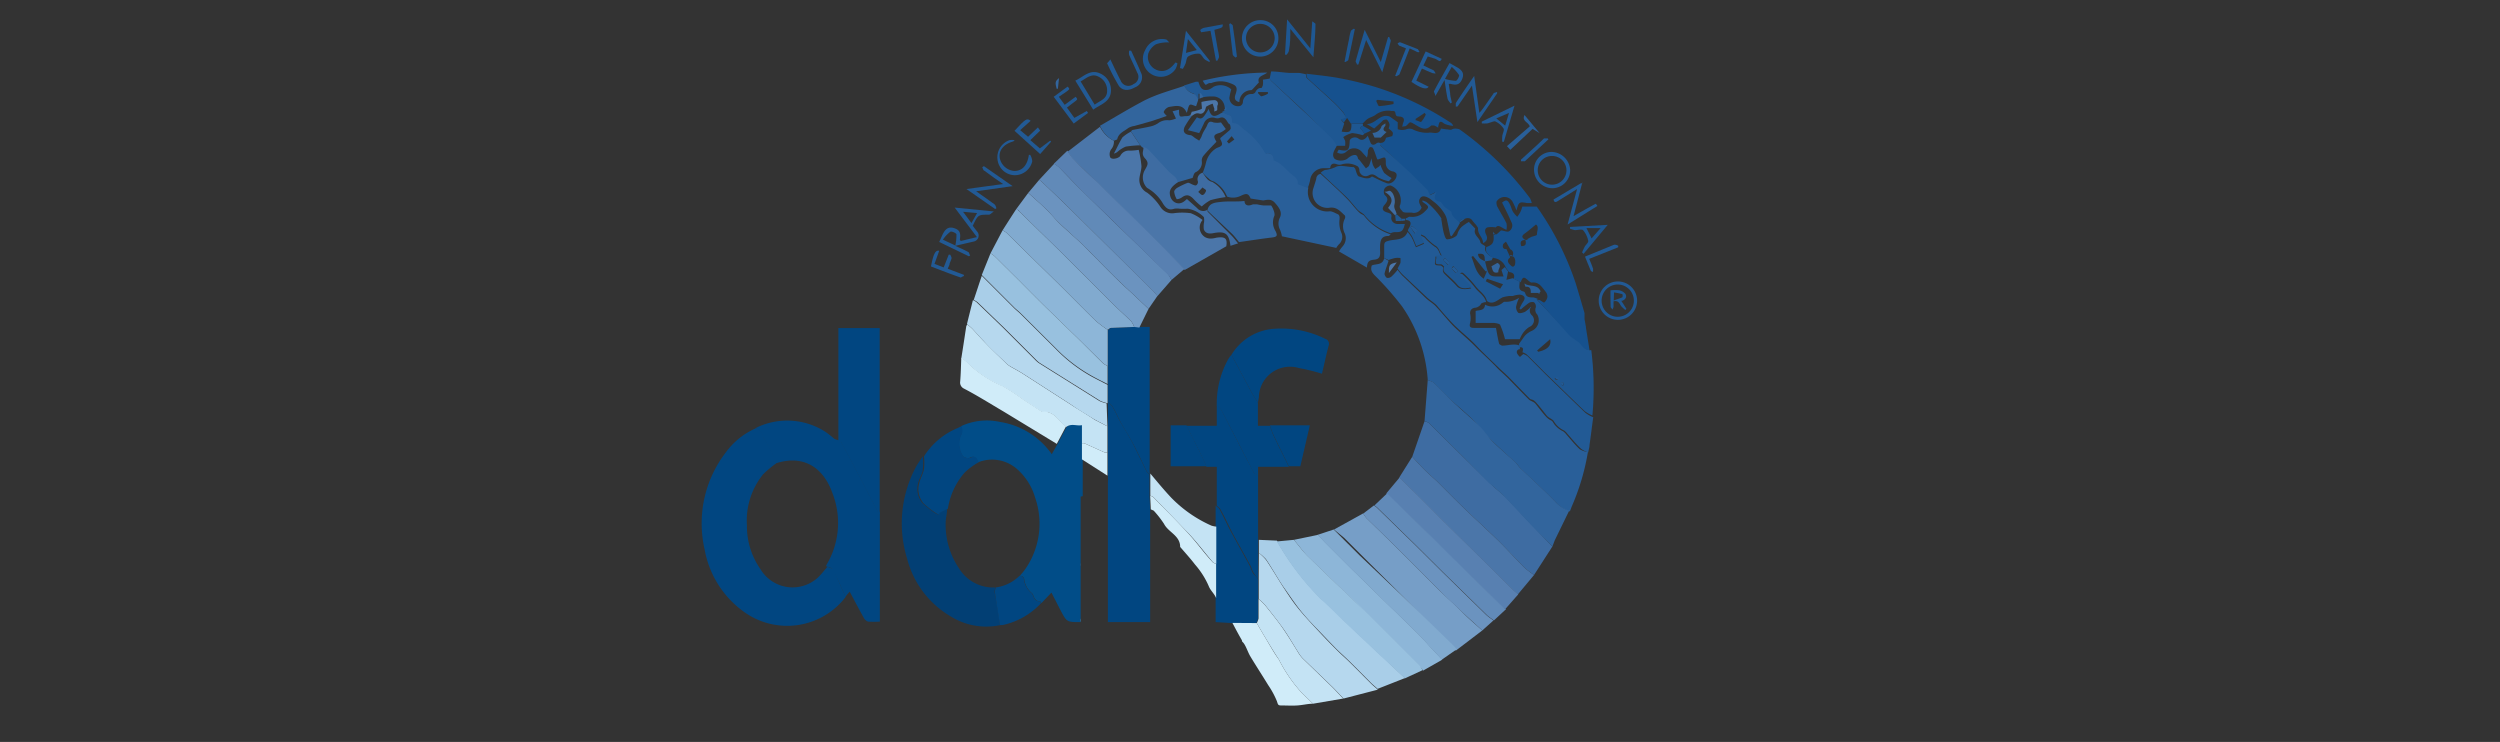 <svg id="Capa_1" data-name="Capa 1" xmlns="http://www.w3.org/2000/svg" viewBox="0 0 155 46"><rect x="0" y="0" width="155" height="46" fill="#333333" stroke="none"/><defs><style>.cls-1{fill:#295f99;}.cls-2{fill:#014681;}.cls-3{fill:#014d88;}.cls-4{fill:#16518e;}.cls-5{fill:#225a95;}.cls-6{fill:#1e5792;}.cls-7{fill:#023f74;}.cls-8{fill:#4b76a9;}.cls-9{fill:#3e6ca2;}.cls-10{fill:#32659d;}.cls-11{fill:#769ec7;}.cls-12{fill:#a9cee8;}.cls-13{fill:#b6d8ee;}.cls-14{fill:#c4e3f4;}.cls-15{fill:#8db6d8;}.cls-16{fill:#81aacf;}.cls-17{fill:#98c1df;}.cls-18{fill:#618ab8;}.cls-19{fill:#5880b1;}.cls-20{fill:#6b93bf;}.cls-21{fill:#d0ecf9;}.cls-22{fill:#fdfdfd;}</style></defs><path class="cls-1" d="M88.52,23.56A9.05,9.05,0,0,0,86.93,19a18.55,18.55,0,0,0-1.66-1.89c-.19-.19-.32-.35-.22-.65.26-.12.67,0,.77-.45l.27.16c-.08.27-.19.53-.25.8a.35.35,0,0,0,.15.26.36.36,0,0,0,.29-.09,3.6,3.6,0,0,0,.37-.41,3.37,3.37,0,0,0,.29.35l1.47,1.41c.18.17.41.3.59.48.35.37.67.77,1,1.13s1,.9,1.45,1.36,1,.94,1.43,1.41c.21.2.43.39.63.59.43.44.85.88,1.28,1.31.11.1.29.13.39.24s.43.56.67.82.35.2.43.34a1.44,1.44,0,0,0,.63.57.92.92,0,0,1,.22.22c.27.3.52.62.81.89a1.34,1.34,0,0,0,.51.18,14.22,14.22,0,0,1-1,3.37l-.12.31a1.87,1.87,0,0,1-.76-.45c-.72-.76-1.5-1.45-2.25-2.17-.13-.12-.22-.28-.35-.4-.5-.46-1-.91-1.5-1.39s-.68-.77-1-1.12-1-.92-1.54-1.4c-.35-.32-.67-.67-1-1C88.8,23.64,88.64,23.62,88.52,23.56Z"/><path class="cls-2" d="M52.44,37a4.57,4.57,0,0,1-6.22,1,6.06,6.06,0,0,1-2.53-3.92A7.21,7.21,0,0,1,45,28.05a4.57,4.57,0,0,1,1.87-1.5.55.55,0,0,1,.44.49c0,.08.09.16.13.24.14.25.3.49.42.75a5.41,5.41,0,0,1,.25.71,6.45,6.45,0,0,0-.8.67,4.56,4.56,0,0,0-1,3.17,4.62,4.62,0,0,0,.84,2.71,2.32,2.32,0,0,0,3.6.48c.2-.2.37-.42.55-.63.15.07.36.1.42.21C51.93,35.9,52.18,36.47,52.44,37Z"/><path class="cls-3" d="M67,30.79V34.9l0,3.67c-.86,0-.86,0-1.24-.72l-.57-1.11-.62.65s-.06-.11-.09-.11c-.24,0-.33-.15-.41-.35a.36.36,0,0,0-.13-.19,1.3,1.3,0,0,1-.43-.79.24.24,0,0,0-.29-.24,4.7,4.7,0,0,0,.35-.43,4.93,4.93,0,0,0,.6-4.45,3.7,3.7,0,0,0-1.05-1.69,2.34,2.34,0,0,0-2.47-.48c-.11-.23-.2-.45-.54-.27a.49.49,0,0,1-.41-.1,1.38,1.38,0,0,1-.17-1.23.67.67,0,0,0,.06-.64A3.8,3.8,0,0,1,62,26.16a4.83,4.83,0,0,1,3.21,2l.36-.64.56-1.06c.29-.27.61-.06,1-.13v4.43Z"/><path class="cls-2" d="M48.07,28.74a5.41,5.41,0,0,0-.25-.71c-.12-.26-.28-.5-.42-.75,0-.08-.12-.16-.13-.24a.55.55,0,0,0-.44-.49,4.37,4.37,0,0,1,4.34.22,6,6,0,0,1,.56.44,1.47,1.47,0,0,0,.25.08c.06,0,.16.07.19.13l1.07,2,1.21,2.33s.07,0,.1.05c0,1.31,0,2.63,0,3.94v2.8a5.87,5.87,0,0,1-.73,0,.46.46,0,0,1-.25-.21c-.3-.53-.58-1.07-.89-1.65l-.26.31c-.26-.56-.51-1.13-.79-1.68-.06-.11-.27-.14-.42-.21a1.17,1.17,0,0,0,.05-.11,5.06,5.06,0,0,0,.35-4.42C51,28.86,49.69,28.19,48.07,28.74Z"/><path class="cls-4" d="M90.51,13.79l-.07.05c-.22-.22-.53-.39-.53-.69-.17-.12-.3-.2-.42-.3s-.2-.3-.33-.33c-.33-.07-.35-.25-.18-.59l-.41.2a1.92,1.92,0,0,0-.16-.35l-1-1-.3-.27L86,9.39c-.14-.13-.28-.24-.41-.38s0-.1,0-.15c.22,0,.3-.14.34-.32l0,0,.39-.1c.07-.23.07-.23-.23-.48a.48.48,0,0,0,.06-.25.56.56,0,0,0-.17-.3c-.05,0-.19,0-.26.08s-.36.33-.52.48l-.46-.28c.57,0,.84-.69,1.43-.46l.49.35c0,.14,0,.41,0,.43a.8.8,0,0,0,.55,0,.5.5,0,0,1,.36,0,1.94,1.94,0,0,0,1,.22c.24-.06.65.19.77-.26l.34.05c.12,0,.27.06.35,0s.3-.06.46,0a19.67,19.67,0,0,1,4.37,4.27,1.33,1.33,0,0,1,.11.3c-.1,0-.2,0-.29,0-.49-.09-.52-.07-.66.46a4.41,4.41,0,0,0-.24-.54.57.57,0,0,0-1,0c0,.07,0,.23.07.33.17.33.38.65.55,1a1.09,1.09,0,0,1,0,.41c-.29-.11-.5-.37-.66-.15a1.65,1.65,0,0,0-.53,0c-.2.1-.14.31-.06.47s.08.38-.2.5c0-.35-.34-.55-.31-.9,0-.06-.06-.13-.1-.19s-.19-.21-.27-.33-.32-.21-.59,0C90.66,13.59,90.51,13.58,90.51,13.79Z"/><path class="cls-5" d="M86.09,16.12,85.82,16c0-.25,0-.5,0-.75s.08-.27.31-.33c.4-.1.92,0,1.14-.54a2.43,2.43,0,0,1,.24.32c.11.2.19.42.28.63l.49-.21c0-.1-.1-.18-.13-.26a2.33,2.33,0,0,1-.07-.25,1.15,1.15,0,0,1,.25.12,3.61,3.61,0,0,0,.62.56c.26.14.26.38.42.62H89c0,.07,0,.12,0,.17-.07.36-.06.37.3.38.07,0,.2.13.19.15-.11.26.08.38.22.52s.43.4.61.61.5.22.9.14l-.5-.54c-.06-.07-.15-.11-.2-.19s0-.12,0-.16a.17.17,0,0,1,.14,0c.14.13.28.26.41.4a5.2,5.2,0,0,1,.38.44c.22.3.59.49.69.9-.12,0-.31.06-.33.13s-.19.21-.35.22-.34.12-.31.38a1.27,1.27,0,0,1,0,.55c-.07.25,0,.32.24.32h1.36c.07.38.12.69.2,1,0,0,.12.09.19.1.36,0,.73-.15,1.09,0v.22c-.13,0-.23.11-.17.26a.73.73,0,0,0,.18.22l.2-.18a.9.9,0,0,1,.26.13c.38.37.75.75,1.13,1.13.82.79,1.63,1.59,2.46,2.38a2,2,0,0,0,.49.28c-.08.58-.15,1.16-.23,1.73,0,.15-.06.3-.08.45A1.34,1.34,0,0,1,98,27.8c-.29-.27-.54-.59-.81-.89a.92.92,0,0,0-.22-.22,1.44,1.44,0,0,1-.63-.57c-.08-.14-.31-.2-.43-.34s-.43-.56-.67-.82-.28-.14-.39-.24c-.43-.43-.85-.87-1.28-1.31-.2-.2-.42-.39-.63-.59-.48-.47-1-.95-1.43-1.41s-1-.89-1.45-1.36-.68-.76-1-1.13c-.18-.18-.41-.31-.59-.48L86.94,17a3.37,3.37,0,0,1-.29-.35c.06-.12.13-.23.18-.36a2.5,2.5,0,0,0,0-.29,1.08,1.08,0,0,0-.35,0A3.66,3.66,0,0,0,86.09,16.12Z"/><path class="cls-6" d="M92.19,18.66c-.1-.41-.47-.6-.69-.9a5.2,5.2,0,0,0-.38-.44c-.13-.14-.27-.27-.41-.4a.17.17,0,0,0-.14,0s-.06.13,0,.16.14.12.2.19l.5.54c-.4.08-.67.13-.9-.14s-.4-.41-.61-.61-.33-.26-.22-.52c0,0-.12-.15-.19-.15-.36,0-.37,0-.3-.38,0-.05,0-.1,0-.17h.34c-.16-.24-.16-.48-.42-.62a3.61,3.61,0,0,1-.62-.56,1.15,1.15,0,0,0-.25-.12,2.33,2.33,0,0,0,.07.25c0,.08.08.16.13.26l-.49.21c-.09-.21-.17-.43-.28-.63a2.43,2.43,0,0,0-.24-.32c0-.08.07-.17.11-.25.12-.26.05-.4-.24-.42v-.11c.09,0,.18-.11.26-.09a1.08,1.08,0,0,0,.94-.35c.23-.21.25-.29,0-.46a1.92,1.92,0,0,1-.17-.13l0-.07a1.17,1.17,0,0,1,.26.1,4.59,4.59,0,0,1,.91,1,.09.09,0,0,1,0,.06c.05.28.08.57.15.84s.14.41.21.41a1,1,0,0,0,.55-.2c.09-.05.1-.21.16-.31a1,1,0,0,1,.21-.28,3.25,3.25,0,0,1,.43-.29l.4.42,0,0c-.16.37.24.53.31.82,0,.11.2.18.31.27a.64.64,0,0,0,0,.28,1,1,0,0,0,.25.29,1.23,1.23,0,0,0,.23.11l-.09.19-.42.07c0-.44-.06-.5-.42-.47,0,.28.23.36.43.46.25,1,.22.95,1.15.94l-.13-.4.21-.18.2.27-.1.52.39-.1.43.21c0,.26-.13.55.27.62,0,0,.06.05.07.09.07.27.28.27.51.27a1.15,1.15,0,0,1,.32.12l-.12,0,2.17,2.27c.08.07.18.13.27.2l.28.2c.21.18.3.52.67.48a18.92,18.92,0,0,1,.07,4.05,2,2,0,0,1-.49-.28c-.83-.79-1.64-1.59-2.46-2.38-.38-.38-.75-.76-1.13-1.13a.9.9,0,0,0-.26-.13c.06-.19.08-.35-.21-.3v-.22l.35-.49A1.3,1.3,0,0,1,95,20.5a.72.72,0,0,0,.31-1,.4.4,0,0,1-.09-.44.35.35,0,0,0-.11-.32.4.4,0,0,0-.33.05,5.74,5.74,0,0,0-.49.4l-.08-.06a3,3,0,0,1,.21-.4c.18-.24.13-.42-.18-.46a1.41,1.41,0,0,0-.44.08l-.21,0a2.84,2.84,0,0,0-.42.08C92.83,18.6,92.56,18.93,92.19,18.66Zm0-1.84H92.1l-.77-.95-.1.06c.2.47.25,1,.76,1.35Zm0,.46-.07.16.89.46.18-.28Zm3.11,4.45.07.08c.59-.13.83-.39.74-.78Zm-5.06-4.81.14-.11c-.08-.09-.15-.19-.23-.27s-.1.06-.15.1Zm-.48-.5.11-.12L89.59,16l-.11.11Zm-2.05-1.94.17-.19L87.54,14l-.08.09Zm8.88,9.08,0-.12-.19,0s0,.07,0,.07Zm.29.14-.11,0,.07.19s.09,0,.09,0A1.21,1.21,0,0,0,96.91,23.7Z"/><path class="cls-2" d="M71.31,31.6c0,.21,0,.43,0,.65,0,2,0,4,0,5.94v.38H68.69V29.92a3,3,0,0,0,0-.43c0-.48,0-1,0-1.44V25l0-.07a1.59,1.59,0,0,1,.29.29c.16.26.27.55.42.82.29.52.61,1,.89,1.56s.53,1.09.8,1.63a1.07,1.07,0,0,0,.18.19l0,1.31Z"/><path class="cls-1" d="M74.57,10.71a4.2,4.2,0,0,0,.21-.66,1.42,1.42,0,0,1,.67-.88c.36-.13.39-.19.21-.54l0-.07.57-.48s.08-.09.07-.13,0-.23-.1-.27-.21-.52-.58-.37a.42.42,0,0,1-.29,0,.57.57,0,0,0-.65.26c-.11.24-.22.47-.33.68l-.7-.18.56-.8c.29.16.37.1.73-.52.14.48.31.55.74.28l.16-.08.24.12c.1,0,.24.06.29.14a1.23,1.23,0,0,1,.07.39c.34,0,.34.06.69.38a4.48,4.48,0,0,1,1.36,1.51.11.11,0,0,0,.08,0c.36,0,.42.21.43.42a2.32,2.32,0,0,1,.39.2,7.41,7.41,0,0,1,.58.54c.22.22.58.35.53.74l.62.24a1.2,1.2,0,0,0,1.33,1.47c.15,0,.33.11.49.18s.11.29.1.47a1.62,1.62,0,0,0,.11.65.62.62,0,0,1-.15.76,1.07,1.07,0,0,0-.15.21l-3.37-.72a1.93,1.93,0,0,0-.12-.41.81.81,0,0,1,0-.76c.16-.35-.09-.65-.32-.91s-.48-.18-.72-.14l-.78-.12c-.13-.3-.23-.35-.59-.18a1.1,1.1,0,0,1-.87.06,1.89,1.89,0,0,0-.83-.94.6.6,0,0,1-.3-.17A2.7,2.7,0,0,1,74.57,10.71Zm1.5-1.94.12.13.34-.25-.17-.21Z"/><path class="cls-5" d="M81.08,11.66l-.62-.24c.05-.39-.31-.52-.53-.74a7.41,7.41,0,0,0-.58-.54,2.32,2.32,0,0,0-.39-.2c0-.21-.07-.46-.43-.42a.11.11,0,0,1-.08,0A4.48,4.48,0,0,0,77.09,8c-.35-.32-.35-.33-.69-.38a1.23,1.23,0,0,0-.07-.39c0-.08-.19-.09-.29-.14l-.24-.12,0-.07c.19,0,.2-.1.13-.24a.72.72,0,0,0-.7-.68c-.23,0-.45,0-.68.06l-.16-.23h-.08l0,.34-.08,0a1.79,1.79,0,0,0-.12-.24A.27.27,0,0,0,74,5.8a.9.9,0,0,1-.59-.5l.73-.23a.88.88,0,0,1,.16,0c.14.45.27.56.63.49a1.09,1.09,0,0,0,.31-.18,1,1,0,0,1,1.1.16,3.37,3.37,0,0,0-.12.53.53.53,0,0,0,.69.49.3.3,0,0,0,.15-.21.52.52,0,0,1,.57-.52c.07,0,.18-.06.2-.11s.15-.3.38-.26c0,0,.09-.13.09-.21a1.1,1.1,0,0,0,0-.31l.44-.07A.5.5,0,0,0,78.8,5l1.89,1.77L82.6,8.53a2.47,2.47,0,0,1,.31.46l-.15.27c-.1.2-.18.41,0,.6a.77.77,0,0,0,.75,0,1.31,1.31,0,0,1,.28-.2c.16-.06.35-.12.4.15,0,.05.08.09.12.14l.24.31.14.18c.06-.06.16-.1.19-.17a3.56,3.56,0,0,0,.15-.46,2.73,2.73,0,0,0,.09.42,1.65,1.65,0,0,0,.15.25l.24-.16.08-.1a2.1,2.1,0,0,0,.23.5,2.67,2.67,0,0,0,.46.32l-.16.19-.06,0a2.48,2.48,0,0,1-.61-.23c-.2-.14-.34-.27-.6-.12a.39.39,0,0,1-.57-.36c0-.08-.07-.2-.13-.22a1.25,1.25,0,0,0-.93-.12.48.48,0,0,1-.35,0c-.24-.09-.38,0-.4.25h-.35a.85.85,0,0,0-.9.78A3.56,3.56,0,0,1,81.08,11.66ZM78.61,5.81l0-.1H78l0,.07c.07.07.16.2.22.19A1.46,1.46,0,0,0,78.61,5.81Z"/><path class="cls-7" d="M62,38.76a4.15,4.15,0,0,1-3-.51,5.83,5.83,0,0,1-2.76-3.62,7.4,7.4,0,0,1,.56-5.7c.12-.22.28-.43.42-.64a4.11,4.11,0,0,1,0,.78c0,.29-.22.57-.29.86a1.38,1.38,0,0,0,.28,1.28,6.07,6.07,0,0,0,.81.63.49.49,0,0,0,.17.06l0-.1.53-.26c0,.3-.09.6-.09.9a4.82,4.82,0,0,0,.83,2.8,2.48,2.48,0,0,0,2.27,1.18,1,1,0,0,0-.07.28C61.81,37.39,61.92,38.07,62,38.76Z"/><path class="cls-8" d="M69.06,8.73a.71.71,0,0,1-.17.53.54.54,0,0,0-.06.49c.09.17.52.08.63-.09a.59.59,0,0,1,.59-.32,3.74,3.74,0,0,0,.55-.05,6.94,6.94,0,0,1,.17,1c0,.28-.12.56-.13.84a.89.89,0,0,0,.49.82,3.53,3.53,0,0,1,.81.87.86.86,0,0,0,.83.4,3.79,3.79,0,0,1,1.06,0,2.9,2.9,0,0,1,.73.42.7.7,0,0,0,.15,1.06.69.69,0,0,0,.36.09,1.26,1.26,0,0,0,.33-.05c.57-.09.71.05.63.53l-2.58,1.47c-.73-.75-1.45-1.5-2.19-2.23-.91-.91-1.85-1.81-2.77-2.72-.14-.13-.27-.28-.41-.41-.5-.49-1-1-1.51-1.46a3.77,3.77,0,0,1-.37-.52l2-1.54A1.9,1.9,0,0,0,69.06,8.73Z"/><path class="cls-9" d="M96.25,33.88l-1.14,1.77a6.8,6.8,0,0,1-.6-.46c-.58-.58-1.13-1.19-1.71-1.76s-1.34-1.25-2-1.89-1.13-1.12-1.69-1.68c-.26-.25-.54-.48-.79-.73s-.51-.54-.76-.81l.76-2.2a.67.67,0,0,1,.26.1l2.11,2.08,1.67,1.64c.31.3.65.58,1,.89.55.57,1.07,1.15,1.61,1.71S95.81,33.44,96.25,33.88Z"/><path class="cls-10" d="M96.25,33.88c-.44-.44-.89-.88-1.33-1.34s-1.06-1.14-1.61-1.71c-.3-.31-.64-.59-1-.89L90.69,28.3l-2.11-2.08a.67.67,0,0,0-.26-.1l.2-2.56c.12.06.28.08.37.17.35.33.67.68,1,1,.5.48,1,.92,1.54,1.4s.68.76,1,1.12,1,.93,1.5,1.39c.13.12.22.28.35.4.75.72,1.53,1.41,2.25,2.17a1.87,1.87,0,0,0,.76.45l-.9,1.85Z"/><path class="cls-2" d="M54.55,31.85s-.09,0-.1-.05l-1.21-2.33-1.07-2c0-.06-.13-.09-.19-.13V20.34h2.56a2.08,2.08,0,0,1,0,.23V31.66A1.23,1.23,0,0,1,54.55,31.85Z"/><path class="cls-4" d="M92.63,16a1.23,1.23,0,0,1-.23-.11,1,1,0,0,1-.25-.29.64.64,0,0,1,0-.28c.4-.14.49-.29.45-.73l.08-.06s0,0,0,0l.11,0,.27-.24h0c.17,0,.38.12.5.05a.42.42,0,0,0,.14-.58c-.17-.4-.37-.79-.57-1.2.25-.2.35-.18.5.15.07.14.1.3.18.43a1.8,1.8,0,0,0,.26.3,2,2,0,0,0,.2-.31,1.69,1.69,0,0,0,.11-.32h.9a18.25,18.25,0,0,1,2.41,4.74c.19.62.37,1.24.55,1.86,0,0,0,0,0,.05l0,.25,0,.07.09.5a.08.08,0,0,0,0,.05l.22,1.38c-.37,0-.46-.3-.67-.48l-.28-.2c-.09-.07-.19-.13-.27-.2L95.33,18.6l.12,0c.1.05.26.18.3.15a.64.64,0,0,0,.19-.33.51.51,0,0,0-.09-.31c-.24-.28-.41-.65-.88-.59-.07,0-.16-.08-.23-.14-.26-.24-.33-.22-.46.12l-.43-.21c.08-.26,0-.39-.29-.42l-.2-.27A.9.9,0,0,0,92.63,16Zm1.12-.08v0c.16-.27,0-.42-.11-.46l-.27-.48c-.06.06-.16.11-.18.18-.07.24.09.3.21.28l.22.48v.05c-.25.19-.09.36.06.5s.23,0,.25-.07S94,15.94,93.75,15.88Zm.93-1.09.26-.14c.12-.05.34-.08.35-.14,0-.23.14-.5-.06-.63-.25.2-.45.38-.66.53s-.28.25,0,.43c-.28,0-.34.13-.25.38.31,0,.31-.17.25-.39l.16,0h0Z"/><path class="cls-11" d="M82.71,32.83l1.81-1a1.61,1.61,0,0,0,.21.3L86.64,34c.87.86,1.73,1.73,2.6,2.6.48.47,1,.92,1.45,1.38s.81.74,1.21,1.11l-1.64,1.25a2.75,2.75,0,0,0-.22-.26L87,37l-2.66-2.65-1-1Z"/><path class="cls-2" d="M75.44,31.35V28.94l-.64,0c-.12-.28-.24-.56-.38-.83-.28-.58-.57-1.14-.86-1.71h1.88V25.12a1.68,1.68,0,0,1,.27.26c.66,1.29,1.31,2.57,2,3.86,0,.1.19.16.29.24,0,1.21,0,2.42,0,3.63,0,.12,0,.24,0,.36v.81l0,1.62c-.1-.14-.2-.27-.29-.41s-.12-.31-.2-.45c-.36-.67-.74-1.33-1.1-2-.25-.48-.48-1-.74-1.45C75.64,31.49,75.52,31.43,75.44,31.35Z"/><path class="cls-12" d="M78.05,34.28v-.81l1.12.05a16.82,16.82,0,0,0,2.71,3.57c.5.43,1,.9,1.43,1.36l2.12,2,1.68,1.59-1.7.67c-.13-.13-.28-.24-.41-.37-.45-.45-.9-.91-1.36-1.36-.26-.26-.54-.5-.8-.76s-.74-.77-1.11-1.15-.77-.8-1.12-1.24-.66-.91-1-1.39-.73-1.19-1.12-1.77A3.12,3.12,0,0,0,78.05,34.28Z"/><path class="cls-2" d="M71.28,29.42a1.07,1.07,0,0,1-.18-.19c-.27-.54-.52-1.1-.8-1.63s-.6-1-.89-1.56c-.15-.27-.26-.56-.42-.82a1.59,1.59,0,0,0-.29-.29l0-1.12V20.45c.06,0,.13-.12.2-.12l1.44-.06.32,0h.62v.41q0,4.07,0,8.11a4.75,4.75,0,0,0,0,.53Z"/><path class="cls-13" d="M78.05,34.28a3.12,3.12,0,0,1,.45.44c.39.58.74,1.19,1.12,1.77s.63.95,1,1.39.74.83,1.12,1.24.73.77,1.11,1.15.54.5.8.76c.46.45.91.91,1.36,1.36.13.13.28.24.41.37l-2.12.55c-.23-.23-.45-.48-.68-.71l-1.86-1.79a2.27,2.27,0,0,1-.26-.35c-.33-.52-.63-1.06-1-1.57s-.7-.92-1.06-1.37a3.64,3.64,0,0,0-.4-.38l0-1.24Z"/><path class="cls-6" d="M85.58,8.86c0,.05,0,.13,0,.15s.27.25.41.38l1.2,1.1.3.27,1,1a1.92,1.92,0,0,1,.16.35l.41-.2c-.17.34-.15.52.18.59.13,0,.22.23.33.33s.25.18.42.3c0,.3.31.47.53.69-.08.14-.15.28-.24.41l-.28.42-.08-.05c-.07-.31-.13-.62-.2-.93a1.16,1.16,0,0,0-.13-.37,2.66,2.66,0,0,0-.76-.84,1.46,1.46,0,0,0-.21-.16c-.2-.12-.45-.21-.58,0s0,.38.1.57a.51.51,0,0,1-.62.31c-.08,0-.18,0-.27,0s-.25,0-.3-.08-.25-.21-.13-.42a1,1,0,0,0-.6-1.18.46.46,0,0,0-.37.18.42.42,0,0,0,0,.41c.25.21.19.38,0,.6s-.16.39.15.48.28.15.26.33.14.39.41.39h.43c-.11.45-.2.52-.65.5a.88.88,0,0,0-.23.07,3.45,3.45,0,0,1-1.66-1.17c-.12-.1-.27-.17-.38-.28s-.43-.52-.67-.76c-.53-.52-1.08-1-1.63-1.54a1,1,0,0,1,.26-.17,2.1,2.1,0,0,0,.66-.18c.29-.16.74,0,1.13,0,0,0,.08.07.1.12s.11.43.22.46c.27.08.58.22.81,0,.32.15.61.31.92.42s.68-.3.6-.58a.3.3,0,0,0-.22-.15.52.52,0,0,1-.44-.49c0-.44,0-.44-.45-.26l-.08,0c-.08-.21-.14-.42-.23-.62s-.14-.1-.22-.15a1,1,0,0,0-.13.22c0,.12,0,.25-.06.44l-.35-.39a.64.64,0,0,0-.9,0,.47.47,0,0,1-.6.07L83,9.28c.57.13.66.06.68-.53,0-.18.33-.32.54-.16s.41.07.58-.17c.07.16.12.29.17.42s.18.19.34.07S85.5,8.87,85.58,8.86Z"/><path class="cls-14" d="M68.66,26.43v1.62a.52.52,0,0,1-.18,0l-1.26-.57s-.07,0-.14,0v1l0,.94V26.36c-.34.07-.66-.14-1,.13-.1-.1-.21-.19-.3-.3-.29-.32-.56-.67-1.06-.64a.24.24,0,0,1-.12,0l-1.14-.74a13.42,13.42,0,0,0-1.28-.84,6.89,6.89,0,0,1-2.24-1.5,1.76,1.76,0,0,0-.34-.25c.11-.67.21-1.35.31-2a.53.53,0,0,1,.06-.1,2.85,2.85,0,0,1,.32.27c.24.25.46.52.7.76.46.48.94.94,1.42,1.4a1.37,1.37,0,0,0,.24.18c.26.15.53.29.78.45l3,1.93c.47.31,1,.61,1.43.91Z"/><path class="cls-8" d="M87.56,28.32c.25.27.5.55.76.81s.53.48.79.73c.56.56,1.12,1.13,1.69,1.68s1.34,1.25,2,1.89,1.13,1.18,1.71,1.76a6.8,6.8,0,0,0,.6.46l-1,1.2c-.14-.13-.29-.25-.42-.38l-4-3.95c-.62-.61-1.23-1.24-1.85-1.85l-1.09-1.06Z"/><path class="cls-15" d="M68.68,20.45c0,.75,0,1.49,0,2.24a1.28,1.28,0,0,1-.28-.16L66.85,21l-2-1.94c-.58-.57-1.14-1.14-1.72-1.72L61.68,15.9a1.31,1.31,0,0,0-.27-.19l.75-1.43a1.42,1.42,0,0,1,.23.14l3.2,3.14c.78.77,1.55,1.56,2.33,2.32A7.17,7.17,0,0,0,68.68,20.45Z"/><path class="cls-2" d="M76.35,22a3.35,3.35,0,0,1,2.72-1.62,6.12,6.12,0,0,1,3.08.62.33.33,0,0,1,.22.45c-.15.57-.27,1.15-.41,1.72a12.25,12.25,0,0,0-1.42-.35,1.93,1.93,0,0,0-2.49,1.81l-.06.34c-.12-.21-.26-.41-.38-.62Z"/><path class="cls-15" d="M80.22,33.47l1.5-.31c.17.18.34.37.52.55l1.64,1.64,4,3.9c.3.3.58.62.87.93l.67.72-1.19.68A1.67,1.67,0,0,0,88,41.3c-1.08-1.09-2.17-2.19-3.27-3.27l-1.93-1.87c-.6-.59-1.22-1.16-1.81-1.75C80.73,34.12,80.49,33.78,80.22,33.47Z"/><path class="cls-16" d="M68.68,20.45a7.17,7.17,0,0,1-.76-.57c-.78-.76-1.55-1.55-2.33-2.32l-3.2-3.14a1.42,1.42,0,0,0-.23-.14c.28-.44.56-.88.85-1.32.05,0,.12.08.17.13l2.65,2.59L69,18.84c.37.37.77.72,1.14,1.09a1.38,1.38,0,0,1,.18.34l-1.44.06C68.81,20.33,68.74,20.41,68.68,20.45Z"/><path class="cls-17" d="M80.22,33.47c.27.31.51.65.79.94.59.59,1.21,1.16,1.81,1.75L84.75,38c1.1,1.08,2.19,2.18,3.27,3.27a1.67,1.67,0,0,1,.18.28l-1.1.51L85.42,40.5l-2.12-2c-.47-.46-.93-.93-1.43-1.36a16.82,16.82,0,0,1-2.71-3.57Z"/><path class="cls-18" d="M72.63,17.36l-.87,1c-.08-.09-.15-.19-.24-.28L66.39,13c-.59-.58-1.2-1.16-1.81-1.74,0,0-.1-.07-.15-.11l.93-1a2.83,2.83,0,0,1,.28.2c.51.52,1,1.05,1.54,1.57L69,13.7,72.42,17A1.77,1.77,0,0,1,72.63,17.36Z"/><path class="cls-2" d="M76.35,22l1.26,2.35c.12.21.26.41.38.62v1.43h.74c.08.21.14.43.24.63.3.64.63,1.27.94,1.91H78l0,.57c-.1-.08-.24-.14-.29-.24-.67-1.29-1.32-2.57-2-3.86a1.68,1.68,0,0,0-.27-.26,5.67,5.67,0,0,1,.71-2.88A1.71,1.71,0,0,1,76.35,22Z"/><path class="cls-17" d="M61.41,15.71a1.31,1.31,0,0,1,.27.19l1.45,1.44c.58.58,1.14,1.15,1.72,1.72l2,1.94,1.54,1.53a1.28,1.28,0,0,0,.28.16v1.12c-.34-.17-.68-.34-1-.52a9.57,9.57,0,0,1-2.18-1.67l-2.21-2.2c-.13-.13-.28-.24-.41-.37l-2-2Z"/><path class="cls-13" d="M68.66,26.43,67.84,26c-.48-.3-1-.6-1.43-.91l-3-1.93c-.25-.16-.52-.3-.78-.45a1.37,1.37,0,0,1-.24-.18c-.48-.46-1-.92-1.42-1.4-.24-.24-.46-.51-.7-.76a2.85,2.85,0,0,0-.32-.27c.12-.5.25-1,.37-1.49a.86.86,0,0,1,.23.13l1.63,1.57,2,2a1.43,1.43,0,0,0,.23.2l3.75,2.35a2.16,2.16,0,0,0,.45.15Z"/><path class="cls-11" d="M70.32,20.27a1.38,1.38,0,0,0-.18-.34c-.37-.37-.77-.72-1.14-1.09l-3.17-3.16-2.65-2.59c0-.05-.12-.08-.17-.13l.74-1c.37.33.74.65,1.1,1s.58.64.89.94.88.79,1.3,1.19c.27.25.51.52.77.77.45.46.89.91,1.35,1.36s.75.71,1.13,1.06l.92.87-.57,1.16Z"/><path class="cls-12" d="M68.66,25a2.16,2.16,0,0,1-.45-.15L64.46,22.5a1.43,1.43,0,0,1-.23-.2l-2-2-1.63-1.57a.86.86,0,0,0-.23-.13c.17-.5.33-1,.5-1.5l2,2c.13.13.28.24.41.37l2.21,2.2a9.57,9.57,0,0,0,2.18,1.67c.33.18.67.35,1,.52l0,1.12Z"/><path class="cls-2" d="M78,35.9l0,1.24c0,.4,0,.8,0,1.2a1.15,1.15,0,0,1-.11.29H76.37l-1-.06V32.65l0-1.3c.08.08.2.14.25.24.26.48.49,1,.74,1.45.36.67.74,1.33,1.1,2,.08.14.12.3.2.45S77.92,35.76,78,35.9Z"/><path class="cls-19" d="M86.77,29.61l1.09,1.06c.62.61,1.23,1.24,1.85,1.85l4,3.95c.13.13.28.25.42.38l-.8.91a.48.48,0,0,1-.16-.08l-3.3-3.24c-.31-.3-.61-.61-.92-.92l-3-2.93Z"/><path class="cls-4" d="M81,4.57c.69.09,1.38.15,2.06.28a20.19,20.19,0,0,1,2.17.53,18.47,18.47,0,0,1,4.67,2.2.44.44,0,0,1,.2.22,1.45,1.45,0,0,1-.57-.14c-.31-.26-.3,0-.36.17a.79.79,0,0,0,0,.09,1.57,1.57,0,0,0-.25-.14c-.06,0-.17,0-.19,0-.35.38-.67.13-1-.06s-.3-.17-.46,0-.18.08-.33.14A2.55,2.55,0,0,1,87,7.6c.11-.22,0-.35-.19-.37s-.26,0-.29-.2-.16-.14-.25-.15a1.27,1.27,0,0,0-1,.25c-.13.1-.32.14-.46.23s-.23.21-.34.31l-.71,0-.24-.36-.21.29-.21-.25.32-.13A1.48,1.48,0,0,0,83.31,7a6.64,6.64,0,0,0-.57-.62c-.54-.51-1.1-1-1.65-1.51C81,4.79,81,4.67,81,4.57ZM86.4,6.45V6.29l-1-.1-.08.06c.06.12.13.34.19.33A6.49,6.49,0,0,0,86.4,6.45Zm1.37.92v.09c.12,0,.31.14.35.09a1.89,1.89,0,0,0,.28-.45L88.33,7Z"/><path class="cls-10" d="M73.9,7.18a5.71,5.71,0,0,0-.45.68c-.14.31,0,.48.34.52.11,0,.21.12.32.19l.24.15c.05-.08.1-.16.14-.24a1.57,1.57,0,0,1,.09-.23c.08-.17.2-.32.27-.5s.16-.26.38-.16a1.22,1.22,0,0,0,.47,0L76,8a1.38,1.38,0,0,1-.36.23c-.4.12-.44.19-.22.56,0,0,0,.07,0,0-.29.3-.55.56-.79.85a.47.47,0,0,0-.12.34.65.65,0,0,1-.39.7c-.11.07-.14.27-.18.35l-1,.29a1.09,1.09,0,0,0-.11-.27c-.15-.16-.34-.28-.48-.43-.42-.45-.83-.9-1.25-1.34a.89.89,0,0,0-.29-.15L70.69,9l-.24-.36-.33-.49s.06-.08.09-.09c.36-.07.72-.13,1.07-.21a1.42,1.42,0,0,0,.52-.21.94.94,0,0,1,.7-.18,1.56,1.56,0,0,0,.41-.11l-.21-.45.4-.1c0,.18,0,.34.06.4s.22,0,.33,0,.2,0,.3-.06Z"/><path class="cls-18" d="M86,30.59l3,2.93c.31.31.61.62.92.92l3.3,3.24a.48.48,0,0,0,.16.08l-.76.71c-.15-.12-.31-.22-.44-.34l-2.68-2.62-1.71-1.7-2.4-2.34a1.18,1.18,0,0,0-.18-.13Z"/><path class="cls-20" d="M71.21,19.15l-.92-.87c-.38-.35-.76-.7-1.13-1.06s-.9-.9-1.35-1.36c-.26-.25-.5-.52-.77-.77-.42-.4-.87-.78-1.3-1.19s-.58-.64-.89-.94-.73-.67-1.1-1l.68-.81s.11.07.15.11c.61.58,1.22,1.16,1.81,1.74l5.13,5.07c.09.09.16.19.24.28Z"/><path class="cls-19" d="M72.63,17.36a1.77,1.77,0,0,0-.21-.32L69,13.7l-1.84-1.78c-.52-.52-1-1.05-1.54-1.57a2.83,2.83,0,0,0-.28-.2l.84-.81a3.77,3.77,0,0,0,.37.52c.49.49,1,1,1.51,1.46.14.13.27.28.41.41.92.91,1.86,1.81,2.77,2.72.74.73,1.46,1.48,2.19,2.23Z"/><path class="cls-16" d="M89.39,40.9l-.67-.72c-.29-.31-.57-.63-.87-.93l-4-3.9-1.64-1.64c-.18-.18-.35-.37-.52-.55l1-.33.59.59,1,1L87,37l3.09,3a2.75,2.75,0,0,1,.22.26Z"/><path class="cls-2" d="M58.77,31.54l-.53.26,0,.1a.49.49,0,0,1-.17-.06,6.07,6.07,0,0,1-.81-.63A1.38,1.38,0,0,1,57,29.93c.07-.29.24-.57.29-.86a4.11,4.11,0,0,0,0-.78,4.48,4.48,0,0,1,2.06-1.74l.27-.13a.67.67,0,0,1-.06.64,1.38,1.38,0,0,0,.17,1.23.49.49,0,0,0,.41.1c.34-.18.43,0,.54.27a4,4,0,0,0-.89.66A4.42,4.42,0,0,0,58.77,31.54Z"/><path class="cls-21" d="M59.6,22.19a1.76,1.76,0,0,1,.34.25,6.89,6.89,0,0,0,2.24,1.5,13.42,13.42,0,0,1,1.28.84l1.14.74a.24.24,0,0,0,.12,0c.5,0,.77.32,1.06.64.09.11.2.2.3.3l-.56,1.06-3.29-2c-.82-.48-1.64-1-2.47-1.43a.41.41,0,0,1-.23-.42C59.57,23.2,59.58,22.69,59.6,22.19Z"/><path class="cls-1" d="M81.88,10.78c.55.51,1.1,1,1.63,1.54.24.24.44.52.67.76s.26.18.38.28a3.45,3.45,0,0,0,1.66,1.17s-.08.09-.13.1c-.36,0-.49.16-.52.52a4.17,4.17,0,0,0,0,.5c0,.26-.06.42-.37.45s-.43.11-.45.49l-1.73-1a1.82,1.82,0,0,1,.21-.3.76.76,0,0,0,.15-.81,1,1,0,0,1,0-.92.23.23,0,0,0,0-.2c-.27-.25-.51-.55-.95-.48a.92.92,0,0,1-1-1.21c.06-.2.13-.39.18-.59A.31.31,0,0,1,81.88,10.78Z"/><path class="cls-20" d="M85.18,31.34a1.18,1.18,0,0,1,.18.13l2.4,2.34,1.71,1.7,2.68,2.62c.13.12.29.22.44.34l-.69.62c-.4-.37-.81-.73-1.21-1.11s-1-.91-1.45-1.38c-.87-.87-1.73-1.74-2.6-2.6l-1.91-1.86a1.61,1.61,0,0,1-.21-.3Z"/><path class="cls-14" d="M77.92,38.63a1.15,1.15,0,0,0,.11-.29c0-.4,0-.8,0-1.2a3.64,3.64,0,0,1,.4.38c.36.45.73.9,1.06,1.37s.65,1,1,1.57a2.27,2.27,0,0,0,.26.35L82.6,42.6c.23.23.45.48.68.71l-1.87.32L80.75,43a9.25,9.25,0,0,1-1.46-2.11c-.31-.46-.59-.94-.88-1.42C78.24,39.19,78.08,38.91,77.92,38.63Z"/><path class="cls-6" d="M83.79,7.69l.71,0V7.8c-.17.06-.23.13-.06.27a1.7,1.7,0,0,1,.15.22s-.09.1-.12.09a3,3,0,0,0-.64-.13,1.72,1.72,0,0,0-.55.25,1.78,1.78,0,0,1,.12.24,1.53,1.53,0,0,1,0,.3h-.15l-.37,0a2.47,2.47,0,0,0-.31-.46L80.69,6.74,78.8,5a.5.5,0,0,1-.08-.12l.09-.45c.38,0,.75.07,1.13.09.19,0,.39,0,.59,0a3.43,3.43,0,0,1,.44.09c0,.1,0,.22.12.29.55.51,1.11,1,1.65,1.51a6.64,6.64,0,0,1,.57.62,1.48,1.48,0,0,1,.14.25l-.32.13.21.25-.16.5C83.71,8.24,83.79,8.18,83.79,7.69Z"/><path class="cls-21" d="M77.92,38.63c.16.28.32.56.49.84.29.48.57,1,.88,1.42A9.25,9.25,0,0,0,80.75,43l.66.63c-.32,0-.65.09-1,.11s-.58,0-.87,0-.29,0-.37-.26a5.35,5.35,0,0,0-.54-1c-.36-.59-.74-1.17-1.1-1.77-.14-.23-.22-.49-.35-.72S77,39.82,77,39.7c-.21-.36-.4-.72-.59-1.08Z"/><path class="cls-10" d="M74.87,13c.11-.43.49-.44.81-.48.48-.06,1,0,1.48-.06,0,.26.2.35.52.21.07,0,.17,0,.26,0a3,3,0,0,0,.43.07c.15,0,.38,0,.43,0s.28.48.21.64a1,1,0,0,0,.07.94c.15.31.09.37-.26.41-.67.08-1.35.19-2,.28-.14-.17-.27-.35-.43-.51L74.91,13.1S74.88,13,74.87,13Z"/><path class="cls-10" d="M69.06,8.73a1.9,1.9,0,0,1-.86-.93c.86-.5,1.69-1,2.58-1.48s1.76-.69,2.65-1a.9.9,0,0,0,.59.5.27.27,0,0,1,.15.13,1.79,1.79,0,0,1,.12.24l-.13.39c-.1,0-.3-.14-.39-.08s-.12.29-.19.5c-.24-.57-.7-.43-1.1-.37a.53.53,0,0,0-.33.31c0,.07.16.21.19.25l-.94.32-1.07.3a1,1,0,0,0-.38.13c-.25.2-.6.31-.68.69C69.26,8.66,69.14,8.69,69.06,8.73Z"/><path class="cls-9" d="M74.87,13s0,.09,0,.12l1.46,1.46c.16.16.29.34.43.51l-.47.15c-.1-.77-.32-.93-1.09-.78-.25.05-.47,0-.56-.23a1.23,1.23,0,0,1,0-.38,1,1,0,0,0,0-.39,1.82,1.82,0,0,0-1-.52,4.38,4.38,0,0,1-.5,0,1.19,1.19,0,0,0-.33,0c-.33.11-.49,0-.69-.29a2.61,2.61,0,0,0-1-1A.92.92,0,0,1,71,10.51c.11-.22.27-.39,0-.68s-.08-.47-.11-.72a.89.89,0,0,1,.29.15c.42.44.83.89,1.25,1.34.14.15.33.27.48.43a1.09,1.09,0,0,1,.11.27c-.45.32-.56.53-.46.88s.5.6.89.28l.14-.12.63.56A.49.49,0,0,0,74.87,13Z"/><path class="cls-14" d="M75.41,32.65c0,.77,0,1.54,0,2.31a.68.68,0,0,1-.21-.1c-.53-.62-1-1.26-1.58-1.86s-1.4-1.45-2.11-2.18a.84.84,0,0,0-.19-.09l0-1.31,0-.06c.42.5.83,1,1.29,1.49a8,8,0,0,0,2.5,1.74A1.45,1.45,0,0,0,75.41,32.65Z"/><path class="cls-21" d="M71.31,30.73a.84.84,0,0,1,.19.09c.71.73,1.43,1.44,2.11,2.18s1,1.24,1.58,1.86a.68.68,0,0,0,.21.1v2.12c-.11-.27-.35-.47-.45-.72A5.12,5.12,0,0,0,74.09,35c-.29-.38-.61-.73-.92-1.09,0,0,0,0,0,0,0-.71-.74-.91-1-1.43a6.24,6.24,0,0,0-.64-.82s-.11-.05-.18-.08Z"/><path class="cls-2" d="M62,38.76c-.11-.69-.22-1.37-.32-2.06a1,1,0,0,1,.07-.28,2.59,2.59,0,0,0,1.45-.71.24.24,0,0,1,.29.24,1.3,1.3,0,0,0,.43.79.36.36,0,0,1,.13.19c.08.2.17.36.41.35,0,0,.06.07.09.11a4.54,4.54,0,0,1-2.37,1.36Z"/><path class="cls-2" d="M73.56,26.37c.29.57.58,1.13.86,1.71.14.27.26.55.38.83H72.58V26.37Z"/><path class="cls-2" d="M79.91,28.91c-.31-.64-.64-1.27-.94-1.91-.1-.2-.16-.42-.24-.63h2.48l-.59,2.54Z"/><path class="cls-9" d="M74.57,10.71a2.7,2.7,0,0,0,.29.4.6.6,0,0,0,.3.17,1.89,1.89,0,0,1,.83.94,7.11,7.11,0,0,0-.94.19,2.7,2.7,0,0,0-.54.39,3.4,3.4,0,0,1-.48-.43c-.27-.3-.47-.34-.77-.12a.6.6,0,0,1-.3.1,1.1,1.1,0,0,1-.16-.47c0-.07.1-.18.18-.23a4.56,4.56,0,0,1,.67-.32c.09,0,.22.09.33.13s.17.06.22,0a.24.24,0,0,0,.07-.21A.41.41,0,0,1,74.57,10.71Zm0,.9-.28.29c.09.07.18.2.27.19s.17-.14.21-.24S74.65,11.72,74.55,11.61Z"/><path class="cls-1" d="M74.57,5a17.56,17.56,0,0,1,4-.5c-.23.19-.65.22-.52.61l-.36.39s-.07.08-.11.09a.74.74,0,0,0-.74.74c-.29-.07-.32-.24-.24-.47.15-.44.08-.56-.35-.71a1.57,1.57,0,0,0-1.15,0l-.1,0c-.09,0-.22.13-.26.1S74.62,5.1,74.57,5Z"/><path class="cls-5" d="M59.57,14.94l1-.24-1.38-1.83,2.43.24c-.15.1-.23.2-.31.2-.67,0-.67,0-1,.69l.26.34a.38.38,0,0,1-.22.64l-1.12.26c.31.15.56.25.79.38.06,0,.08.15.13.22l-.08.05L58.23,15c.08-.16.14-.31.21-.46.19-.39.4-.5.73-.39s.41.29.34.72l0,0Zm-.34.28a3,3,0,0,0,.07-.68c0-.09-.31-.22-.38-.17a2,2,0,0,0-.46.49Zm1-1.39.35-.62-.87-.08Z"/><path class="cls-21" d="M67.08,28.48v-1c.07,0,.11,0,.14,0l1.26.57a.52.52,0,0,0,.18,0c0,.48,0,1,0,1.44Z"/><path class="cls-5" d="M95.11,10.51a1.09,1.09,0,0,1,1.08-1.09,1.18,1.18,0,0,1,1.16,1.14,1.11,1.11,0,0,1-1.11,1.11A1.15,1.15,0,0,1,95.11,10.51Zm1.12-.84a.88.88,0,0,0-.89.88.89.89,0,1,0,.89-.88Z"/><path class="cls-5" d="M78.13,1.25a1.1,1.1,0,0,1,1.13,1.12,1.13,1.13,0,1,1-1.13-1.12Zm0,2a.89.89,0,0,0,.9-.88.89.89,0,1,0-1.78,0A.9.9,0,0,0,78.12,3.25Z"/><path class="cls-5" d="M67.78,6.8,66.67,5c.51-.24.92-.74,1.55-.44a1.12,1.12,0,0,1,.66,1C68.9,6.32,68.24,6.46,67.78,6.8Zm.09-.31c.33-.25.77-.35.77-.84a.93.93,0,0,0-.52-.89c-.44-.24-.76.09-1.12.29Z"/><path class="cls-6" d="M85.7,4.48l-1-2L84.22,4h-.09c0-.07-.09-.15-.08-.21.18-.64.36-1.27.56-1.94l1,2,.45-1.55.08,0c0,.08.1.16.09.23C86.09,3.16,85.9,3.78,85.7,4.48Z"/><path class="cls-5" d="M62.19,11.41c-.43-.3-.8-.55-1.15-.82-.07,0-.1-.14-.14-.22L61,10.3l1.78,1.24-2.26.32c.43.3.79.55,1.14.81.07.05.08.16.12.24l-.08.05-1.78-1.24Z"/><path class="cls-5" d="M98.11,11.29l-.55,2.11c.49-.28.93-.53,1.38-.77a1.41,1.41,0,0,1,.1.14l-1.85,1.15.59-2.2-1.17.73c-.13.08-.24.15-.29-.08l1.68-1a.2.2,0,0,1,.11,0Z"/><path class="cls-6" d="M81.36,1.32c.1.08.2.13.2.17,0,.66-.08,1.32-.13,2.06L80,1.79c0,.51,0,.93-.09,1.35,0,.09-.09.17-.13.25l-.11,0L79.8,1.2,81.24,3Z"/><path class="cls-5" d="M90.26,6.61c0-.07,0-.17,0-.22.35-.54.72-1.08,1.14-1.68L91.72,7A3.46,3.46,0,0,0,92,6.65l.59-.84c0-.06.15-.07.23-.11l0,.09L91.6,7.57l-.34-2.26L90.37,6.6Z"/><path class="cls-5" d="M100.3,19.83a1.19,1.19,0,1,1,1.2-1.17A1.19,1.19,0,0,1,100.3,19.83Zm0-.19a1,1,0,1,0,0-2,1,1,0,1,0,0,2Z"/><path class="cls-5" d="M89.87,3.91l.5.28c.33.2.41.41.28.72s-.33.4-.71.29h-.12l.09.58c0,.19.07.38.1.58l-.08.05c-.06-.1-.16-.19-.18-.29-.08-.36-.12-.72-.19-1.16l-.57,1c0-.15-.11-.25-.08-.31C89.22,5.06,89.54,4.5,89.87,3.91Zm.14.23-.42.75a2.5,2.5,0,0,0,.67.12c.08,0,.23-.28.2-.36A2.53,2.53,0,0,0,90,4.14Z"/><path class="cls-5" d="M68.84,3.68c.23.48.42.9.64,1.31a.51.51,0,0,0,.8.22.48.48,0,0,0,.23-.7c-.16-.37-.34-.73-.5-1.1a.63.63,0,0,1,0-.27h.12c.22.48.46,1,.65,1.46a.66.66,0,0,1-.4.81c-.39.22-.75.24-1-.07a13.62,13.62,0,0,1-.74-1.42S68.77,3.79,68.84,3.68Z"/><path class="cls-5" d="M62.9,8.11c.7-.76.76-.8,1-.62l-.65.58.49.41.61-.58.14.2-.61.59.59.51.64-.48.06.06-.68.77Z"/><path class="cls-5" d="M66.57,7.66,65.33,6l.86-.63c.15.15.15.15-.11.34L65.65,6l.36.5L66.69,6c.14.16.14.16-.12.35l-.42.32.46.64.77-.43.08.12Z"/><path class="cls-5" d="M62.82,8.77c-.58.16-.9.54-.84,1a1,1,0,0,0,.91.83c.49,0,.81-.35.9-1l.08,0A.88.88,0,0,1,64,10a1.11,1.11,0,0,1-1.15.86,1.09,1.09,0,0,1-1-.94,1.12,1.12,0,0,1,.74-1.23,1,1,0,0,1,.32,0Z"/><path class="cls-5" d="M88.52,3.5l-.27.56.65.31s.06.1.1.16-.15,0-.2,0c-.21-.08-.41-.18-.64-.28L87.81,5l.77.38c-.14.2-.45.11-1.07-.3l.88-1.89,1,.46c-.1.18-.1.18-.39,0Z"/><path class="cls-6" d="M73,3.92a1.07,1.07,0,0,1-.13.38A1.11,1.11,0,0,1,71,3.11a1.13,1.13,0,0,1,1.27-.67c.08,0,.15.13.23.19a2.23,2.23,0,0,0-.82.11,1.1,1.1,0,0,0-.49.59.87.87,0,0,0,.51,1c.44.19.84,0,1.18-.46Z"/><path class="cls-5" d="M73.16,4.22l.37-2.31L75,3.76l0,.09a2.11,2.11,0,0,1-.3-.16c-.13-.12-.23-.35-.35-.36a1.15,1.15,0,0,0-.68.17c-.11.06-.11.3-.17.45s-.11.21-.16.32Zm.37-.94.67-.18-.55-.68Z"/><path class="cls-5" d="M93.9,6.55l-.66,2.24h-.1a1.87,1.87,0,0,1,0-.32c0-.17.15-.39.08-.5a1.22,1.22,0,0,0-.53-.45c-.11,0-.31.09-.47.13a2,2,0,0,1-.35,0l0-.11Zm-1.13.79.55.45L93.56,7Z"/><path class="cls-6" d="M98.09,15.65a3.73,3.73,0,0,1,.16-.35c.07-.13.25-.27.22-.37a1.46,1.46,0,0,0-.32-.66c-.09-.08-.33,0-.5,0a2.12,2.12,0,0,1-.31-.09l0-.11,2.34-.13-1.5,1.8Zm1.15-1.51-.88,0,.32.64Z"/><path class="cls-5" d="M58.23,15.55l-.29.81.57.22.31-.79.09,0A.6.6,0,0,1,59,16a1.75,1.75,0,0,1-.12.32c0,.11-.07.21-.12.34l1,.38,0,.08c-.08,0-.17.11-.22.08-.61-.21-1.22-.45-1.82-.68C57.88,15.71,58,15.5,58.23,15.55Z"/><path class="cls-9" d="M70.12,8.16l.33.49.24.36a6.54,6.54,0,0,0-.89.08,1.79,1.79,0,0,0-.5.31.5.5,0,0,1-.24.12c.18-.32.32-.66.53-1A2.38,2.38,0,0,1,70.12,8.16Z"/><path class="cls-1" d="M95.46,8.26s0,0-.44-.27l-1.38,1.3-.21-.23,1.42-1.23c-.11-.28-.51-.31-.33-.7Z"/><path class="cls-5" d="M87.4,3c-.21.54-.41,1.06-.62,1.57,0,.07-.13.11-.2.16L86.5,4.7,87.17,3l-.42-.17a.71.71,0,0,1-.1-.14s.12-.08.16-.07l1.1.43s.06.1.09.15-.13.05-.18,0Z"/><path class="cls-6" d="M74.41,1.86a.8.8,0,0,1,.21-.13l1.19-.22c0,.2,0,.2-.52.34.07.42.15.84.22,1.26a2.79,2.79,0,0,1,.07.4c0,.08-.07.17-.1.25l-.09,0-.34-1.85L74.47,2Z"/><path class="cls-5" d="M98.53,16.05c.09.22.18.41.24.61,0,0,0,.11,0,.17s-.14,0-.16-.09c-.12-.27-.22-.54-.34-.83l1.81-.74c.06,0,.16,0,.25.07l0,.09Z"/><path class="cls-8" d="M73.9,7.18h-.11l.1-.25a2.87,2.87,0,0,0,.6-.17c.06,0,0-.23,0-.44a4.31,4.31,0,0,1,.78-.11.22.22,0,0,1,.2.35c0,.07,0,.17,0,.24s-.12.08-.18.12a1.21,1.21,0,0,1,0-.18,2.81,2.81,0,0,1-.1-.31,1.46,1.46,0,0,0-.36.16c-.07,0-.08.17-.12.25s-.14.26-.36.2S74,7.13,73.9,7.18Z"/><path class="cls-5" d="M96,8.64,94.54,10c-.05,0-.16,0-.24,0l0-.1c.47-.44,1-.89,1.43-1.32,0,0,.15,0,.23,0Z"/><path class="cls-6" d="M76.28,1.43c0,.05.15.09.15.15.1.64.18,1.29.26,1.93l-.09.06c-.06-.06-.16-.12-.17-.19-.08-.63-.15-1.25-.22-1.88Z"/><path class="cls-6" d="M84,1.8c-.13.63-.26,1.27-.4,1.9,0,.06-.11.09-.17.14l-.07,0c.09-.47.18-.94.28-1.41a2.68,2.68,0,0,1,.11-.49c0-.06.12-.11.18-.16Z"/><path class="cls-9" d="M86.5,13.36l-.44-.47c.24-.29.41-.64-.22-1,.19,0,.27-.08.33-.06.25.09.36.59.29.83s.08.39.13.59Z"/><path class="cls-10" d="M85.89,7.66a.49.49,0,0,1,0,.14c-.2.22-.1.33.08.38l-.36.35-.39,0-.13-.29a.59.59,0,0,0,.55-.36c0-.1.18-.17.28-.25Z"/><path class="cls-14" d="M67,38.57l0-3.67a1.55,1.55,0,0,1,0,.21c0,1.08,0,2.16,0,3.24A.63.63,0,0,1,67,38.57Z"/><path class="cls-4" d="M84.59,8.29a1.7,1.7,0,0,0-.15-.22c-.17-.14-.11-.21.06-.27l.3.17L85,8.1Z"/><path class="cls-6" d="M86.5,13.36l.09-.08.31.28v.14h-.36Z"/><path class="cls-10" d="M65.51,5.5c-.1-.38-.09-.47.15-.66l-.07.66Z"/><path class="cls-14" d="M67,34.34v0Z"/><path class="cls-10" d="M74.37,6.12l0-.34h.08l.16.23Z"/><path class="cls-1" d="M76,6.62c.07.14.06.24-.13.24Z"/><path class="cls-6" d="M90.51,13.79c0-.21.15-.2.29-.2Z"/><path class="cls-5" d="M86.89,13.7v-.14h.23v.11Z"/><path class="cls-14" d="M67,31.85v0Z"/><path class="cls-6" d="M92.58,14.55v-.18l.09.12Z"/><path class="cls-5" d="M83.28,9h0Z"/><path class="cls-14" d="M67,30.79v0Z"/><path class="cls-14" d="M67,31.16v0Z"/><path class="cls-6" d="M92.8,14.57l-.11,0Z"/><path class="cls-10" d="M72.55,6.89l0,0,0,0h.08Z"/><path class="cls-10" d="M85.89,7.67l0,0h0Z"/><path class="cls-6" d="M98.5,20.37a.08.08,0,0,1,0-.05s0,0,0,0A0,0,0,0,1,98.5,20.37Z"/><path class="cls-6" d="M98.31,19.5s0,0,0-.05A0,0,0,0,1,98.31,19.5Z"/><path class="cls-6" d="M86,8.49l0,0Z"/><path class="cls-6" d="M98.39,19.82l0-.07Z"/><polygon class="cls-5" points="98.11 11.3 98.11 11.28 98.11 11.29 98.11 11.3"/><path class="cls-5" d="M90.27,16.92,90,16.64s.14-.11.15-.1.15.18.23.27Z"/><path class="cls-5" d="M89.79,16.42l-.31-.3.11-.11.31.29Z"/><path class="cls-5" d="M87.74,14.48l-.28-.38.08-.09.37.28Z"/><path class="cls-5" d="M96.62,23.56l-.18-.08s0-.07,0-.07l.19,0Z"/><path class="cls-5" d="M96.91,23.7a1.21,1.21,0,0,1,0,.18s-.06,0-.09,0l-.07-.19Z"/><path class="cls-6" d="M93.75,15.88h-.13v-.05h.13Z"/><path class="cls-21" d="M94.68,14.81v0h0Z"/><path class="cls-22" d="M59.57,14.94h-.08l0,0Z"/><path class="cls-8" d="M86.11,16.93c0-.47,0-.57.49-.66Z"/><path class="cls-5" d="M94.88,19.09a.4.4,0,0,0,.11.47.44.44,0,0,1-.17.71,1.42,1.42,0,0,0-.41.4,2.12,2.12,0,0,0-.19.36h-.91a5.44,5.44,0,0,0-.29-.86c0-.09-.27-.14-.41-.15-.37,0-.75,0-1.12,0v-.74c.22-.07.56,0,.58-.39a1,1,0,0,0,1.11-.13s.06-.05.08-.05a1.51,1.51,0,0,0,.93-.25A2.26,2.26,0,0,0,94,19a.5.5,0,0,0,.13.39c.09.06.28,0,.41-.05a2.06,2.06,0,0,0,.33-.27S94.87,19.07,94.88,19.09Z"/><path class="cls-5" d="M94.84,19.05l.07,0,0,.07S94.85,19.06,94.84,19.05Z"/><path class="cls-1" d="M95.41,18.16l-.5,0c0-.18,0-.42-.33-.38,0,0-.06-.12-.06-.21.28.25.8,0,1,.5Z"/><path class="cls-1" d="M95.47,18.1l0,.09-.11,0Z"/><path class="cls-10" d="M92.47,16.51l.37-.21c.34.17,0,.39.06.58C92.52,17,92.54,16.68,92.47,16.51Z"/><path class="cls-6" d="M99.85,18a2.46,2.46,0,0,1,.55,0,.67.67,0,0,1,.38.23c.1.18,0,.34-.2.42a.16.16,0,0,0-.06,0l.32.5-.07.07a2.73,2.73,0,0,1-.25-.23c-.11-.15-.16-.38-.48-.31,0,.11,0,.23,0,.35a.65.65,0,0,1-.08.17c0-.06-.1-.12-.1-.18C99.85,18.75,99.85,18.41,99.85,18Zm.2.63c.22-.08.38-.13.54-.2a.31.31,0,0,0,0-.19,4.36,4.36,0,0,0-.52-.11Z"/></svg>